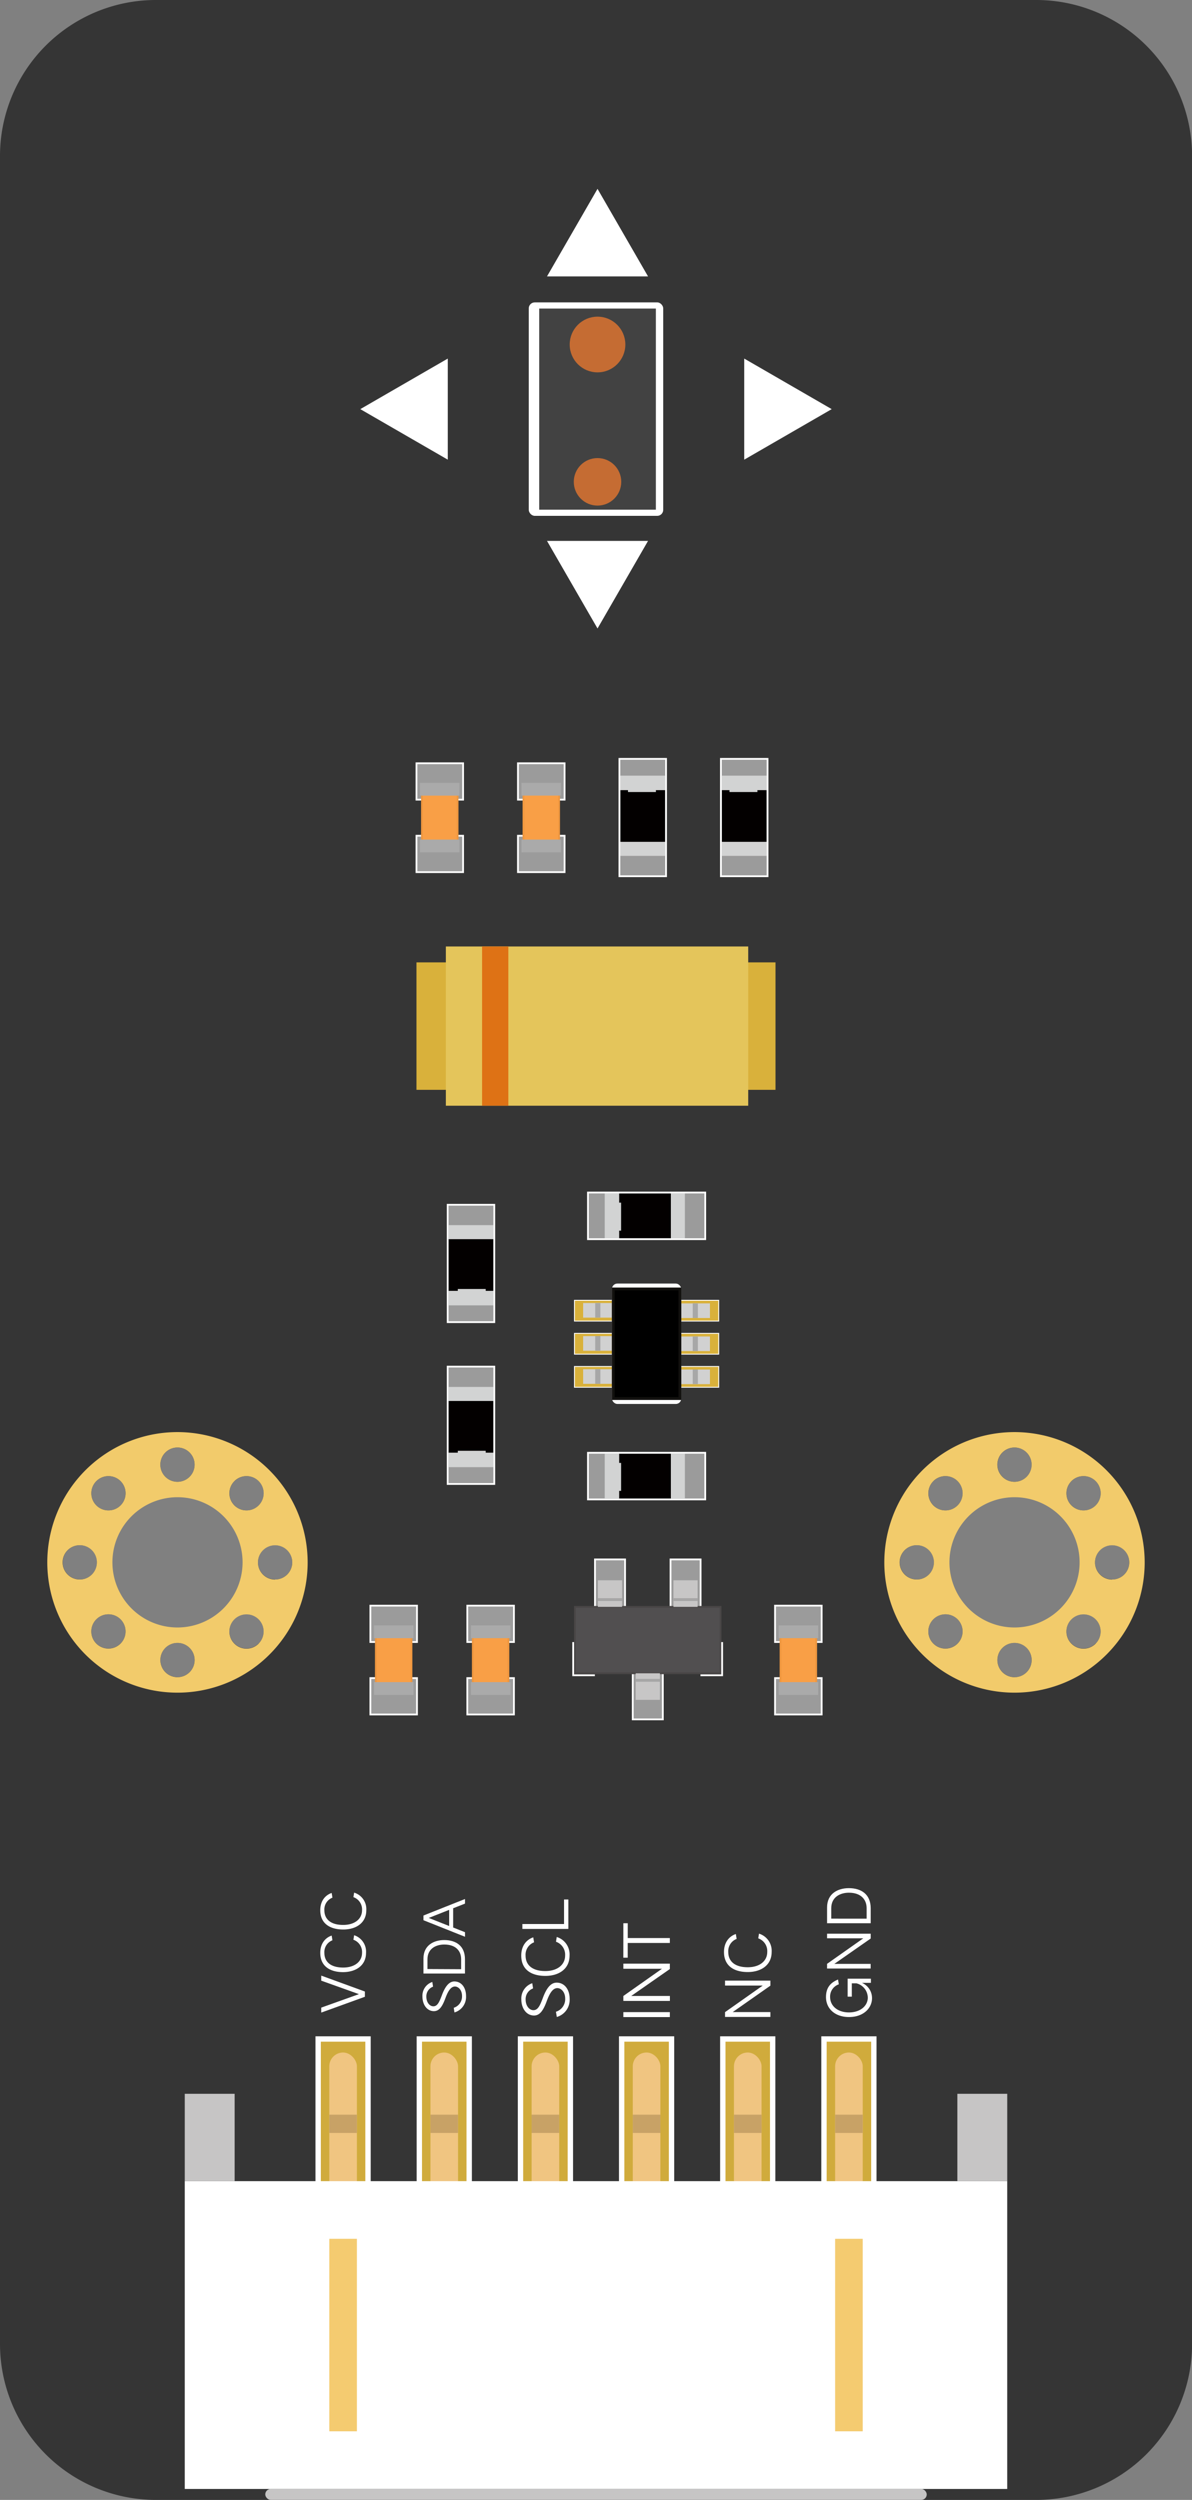 <svg xmlns="http://www.w3.org/2000/svg" viewBox="0 0 442.89 928.09"><rect x="0" y="0" width="442.89" height="928.09" fill="#808080" stroke="none"/><defs><style>.cls-1{fill:#353535;}.cls-2{fill:#f2cb6b;}.cls-3{fill:#d0ab3c;stroke-width:1.99px;}.cls-11,.cls-23,.cls-3,.cls-9{stroke:#fff;}.cls-10,.cls-11,.cls-14,.cls-23,.cls-26,.cls-3,.cls-9{stroke-miterlimit:10;}.cls-4{fill:#f0c581;}.cls-5{fill:#c8a266;}.cls-6{fill:#fff;}.cls-7{fill:#f4cb70;}.cls-8{fill:#c6c5c5;}.cls-9{fill:#9b9b9b;}.cls-10,.cls-11,.cls-14,.cls-9{stroke-width:0.66px;}.cls-10{fill:#514f50;stroke:#494646;}.cls-11{fill:none;}.cls-12{fill:#c7c6c6;}.cls-13{fill:#a6a6a6;}.cls-14{fill:#f99f46;stroke:#ef973f;}.cls-15{fill:#aaa;}.cls-16{fill:#424242;}.cls-17{fill:#c56c33;}.cls-18,.cls-23{fill:#d9b13b;}.cls-19{fill:#e4c55b;}.cls-20{fill:#de7215;}.cls-21{fill:#d2d3d3;}.cls-22{fill:#030000;}.cls-23{stroke-width:0.33px;}.cls-24{fill:#d1d1d1;}.cls-25{fill:#a7a7a7;}.cls-26{stroke:#11100e;stroke-width:1.05px;}</style></defs><title>手势传感模块</title><g id="图层_2" data-name="图层 2"><g id="图层_1-2" data-name="图层 1"><path id="_复合路径_" data-name="&lt;复合路径&gt;" class="cls-1" d="M385,0h-327A57.92,57.92,0,0,0,0,57.92V870.17a57.92,57.92,0,0,0,57.92,57.92H385a57.92,57.92,0,0,0,57.92-57.92V57.92A57.92,57.92,0,0,0,385,0Zm13.12,549.87a6.37,6.37,0,1,1,0,9A6.37,6.37,0,0,1,398.09,549.87Zm-21.15-12.49a6.37,6.37,0,1,1-6.37,6.37A6.37,6.37,0,0,1,376.94,537.38Zm-30.15,12.49a6.37,6.37,0,1,1,0,9A6.37,6.37,0,0,1,346.79,549.87Zm-259.7,0a6.37,6.37,0,1,1,0,9A6.37,6.37,0,0,1,87.09,549.87ZM65.94,537.38a6.37,6.37,0,1,1-6.37,6.37A6.37,6.37,0,0,1,65.94,537.38ZM35.79,549.87a6.37,6.37,0,1,1,0,9A6.37,6.37,0,0,1,35.79,549.87ZM23.3,580a6.37,6.37,0,1,1,6.37,6.37A6.37,6.37,0,0,1,23.3,580Zm21.5,30.15a6.37,6.37,0,1,1,0-9A6.37,6.37,0,0,1,44.8,610.17Zm21.15,12.49a6.37,6.37,0,1,1,6.37-6.37A6.37,6.37,0,0,1,65.94,622.66Zm0-17A25.65,25.65,0,1,1,91.59,580,25.65,25.65,0,0,1,65.94,605.67Zm30.15,4.5a6.37,6.37,0,1,1,0-9A6.37,6.37,0,0,1,96.1,610.17Zm6.12-23.78a6.37,6.37,0,1,1,6.37-6.37A6.37,6.37,0,0,1,102.22,586.39ZM334.3,580a6.37,6.37,0,1,1,6.37,6.37A6.37,6.37,0,0,1,334.3,580Zm21.5,30.15a6.37,6.37,0,1,1,0-9A6.37,6.37,0,0,1,355.8,610.17Zm21.15,12.49a6.37,6.37,0,1,1,6.37-6.37A6.37,6.37,0,0,1,376.94,622.66Zm0-17A25.65,25.65,0,1,1,402.59,580,25.65,25.65,0,0,1,376.94,605.67Zm30.15,4.5a6.37,6.37,0,1,1,0-9A6.37,6.37,0,0,1,407.1,610.17Zm6.12-23.78a6.37,6.37,0,1,1,6.37-6.37A6.37,6.37,0,0,1,413.22,586.39Z"/><path id="_复合路径_2" data-name="&lt;复合路径&gt;" class="cls-2" d="M376.94,531.66A48.37,48.37,0,1,0,425.31,580,48.42,48.42,0,0,0,376.94,531.66Zm21.15,18.21a6.37,6.37,0,1,1,0,9A6.37,6.37,0,0,1,398.09,549.87Zm-21.15-12.49a6.37,6.37,0,1,1-6.37,6.37A6.37,6.37,0,0,1,376.94,537.38Zm-30.15,12.49a6.37,6.37,0,1,1,0,9A6.37,6.37,0,0,1,346.79,549.87Zm-6.12,36.52A6.37,6.37,0,1,1,347,580,6.37,6.37,0,0,1,340.67,586.39Zm15.13,23.78a6.37,6.37,0,1,1,0-9A6.37,6.37,0,0,1,355.8,610.17Zm21.15,12.49a6.37,6.37,0,1,1,6.37-6.37A6.37,6.37,0,0,1,376.94,622.66Zm0-18.46A24.18,24.18,0,1,1,401.13,580,24.21,24.21,0,0,1,376.94,604.2Zm30.15,6a6.37,6.37,0,1,1,0-9A6.37,6.37,0,0,1,407.1,610.17Zm6.12-23.78a6.37,6.37,0,1,1,6.37-6.37A6.37,6.37,0,0,1,413.22,586.39Z"/><path id="_复合路径_3" data-name="&lt;复合路径&gt;" class="cls-2" d="M65.94,531.66A48.37,48.37,0,1,0,114.31,580,48.42,48.42,0,0,0,65.94,531.66Zm21.15,18.21a6.37,6.37,0,1,1,0,9A6.37,6.37,0,0,1,87.09,549.87ZM65.94,537.38a6.37,6.37,0,1,1-6.37,6.37A6.37,6.37,0,0,1,65.94,537.38ZM35.79,549.87a6.37,6.37,0,1,1,0,9A6.37,6.37,0,0,1,35.79,549.87Zm-6.12,36.52A6.37,6.37,0,1,1,36,580,6.37,6.37,0,0,1,29.67,586.39ZM44.8,610.17a6.37,6.37,0,1,1,0-9A6.37,6.37,0,0,1,44.8,610.17Zm21.15,12.49a6.37,6.37,0,1,1,6.37-6.37A6.37,6.37,0,0,1,65.94,622.66Zm0-18.46A24.18,24.18,0,1,1,90.13,580,24.21,24.21,0,0,1,65.94,604.2Zm30.15,6a6.37,6.37,0,1,1,0-9A6.37,6.37,0,0,1,96.1,610.17Zm6.12-23.78a6.37,6.37,0,1,1,6.37-6.37A6.37,6.37,0,0,1,102.22,586.39Z"/><g id="_编组_" data-name="&lt;编组&gt;"><g id="_编组_2" data-name="&lt;编组&gt;"><g id="_编组_3" data-name="&lt;编组&gt;"><g id="_编组_4" data-name="&lt;编组&gt;"><rect id="_矩形_" data-name="&lt;矩形&gt;" class="cls-3" x="118.21" y="756.97" width="18.53" height="56.47"/><rect id="_矩形_2" data-name="&lt;矩形&gt;" class="cls-4" x="122.35" y="761.99" width="10.26" height="52.94" rx="5.13" ry="5.13"/></g><rect id="_矩形_3" data-name="&lt;矩形&gt;" class="cls-5" x="122.35" y="785.07" width="10.26" height="6.78"/></g><g id="_编组_5" data-name="&lt;编组&gt;"><g id="_编组_6" data-name="&lt;编组&gt;"><rect id="_矩形_4" data-name="&lt;矩形&gt;" class="cls-3" x="155.8" y="756.97" width="18.53" height="56.47"/><rect id="_矩形_5" data-name="&lt;矩形&gt;" class="cls-4" x="159.93" y="761.99" width="10.26" height="52.94" rx="5.13" ry="5.13"/></g><rect id="_矩形_6" data-name="&lt;矩形&gt;" class="cls-5" x="159.93" y="785.07" width="10.26" height="6.78"/></g><g id="_编组_7" data-name="&lt;编组&gt;"><g id="_编组_8" data-name="&lt;编组&gt;"><rect id="_矩形_7" data-name="&lt;矩形&gt;" class="cls-3" x="193.39" y="756.97" width="18.53" height="56.47"/><rect id="_矩形_8" data-name="&lt;矩形&gt;" class="cls-4" x="197.52" y="761.99" width="10.26" height="52.94" rx="5.13" ry="5.13"/></g><rect id="_矩形_9" data-name="&lt;矩形&gt;" class="cls-5" x="197.52" y="785.07" width="10.26" height="6.78"/></g><g id="_编组_9" data-name="&lt;编组&gt;"><g id="_编组_10" data-name="&lt;编组&gt;"><rect id="_矩形_10" data-name="&lt;矩形&gt;" class="cls-3" x="230.98" y="756.97" width="18.53" height="56.47"/><rect id="_矩形_11" data-name="&lt;矩形&gt;" class="cls-4" x="235.11" y="761.99" width="10.26" height="52.94" rx="5.13" ry="5.13"/></g><rect id="_矩形_12" data-name="&lt;矩形&gt;" class="cls-5" x="235.11" y="785.07" width="10.26" height="6.78"/></g><g id="_编组_11" data-name="&lt;编组&gt;"><g id="_编组_12" data-name="&lt;编组&gt;"><rect id="_矩形_13" data-name="&lt;矩形&gt;" class="cls-3" x="268.56" y="756.97" width="18.53" height="56.47"/><rect id="_矩形_14" data-name="&lt;矩形&gt;" class="cls-4" x="272.7" y="761.99" width="10.26" height="52.94" rx="5.13" ry="5.13"/></g><rect id="_矩形_15" data-name="&lt;矩形&gt;" class="cls-5" x="272.7" y="785.07" width="10.26" height="6.78"/></g><g id="_编组_13" data-name="&lt;编组&gt;"><g id="_编组_14" data-name="&lt;编组&gt;"><rect id="_矩形_16" data-name="&lt;矩形&gt;" class="cls-3" x="306.15" y="756.97" width="18.53" height="56.47"/><rect id="_矩形_17" data-name="&lt;矩形&gt;" class="cls-4" x="310.29" y="761.99" width="10.26" height="52.94" rx="5.13" ry="5.13"/></g><rect id="_矩形_18" data-name="&lt;矩形&gt;" class="cls-5" x="310.29" y="785.07" width="10.26" height="6.78"/></g></g><rect id="_矩形_19" data-name="&lt;矩形&gt;" class="cls-6" x="68.65" y="809.75" width="305.58" height="114.27"/><rect id="_矩形_20" data-name="&lt;矩形&gt;" class="cls-7" x="122.35" y="831.15" width="10.26" height="71.47"/><rect id="_矩形_21" data-name="&lt;矩形&gt;" class="cls-7" x="310.29" y="831.15" width="10.26" height="71.47"/><rect id="_矩形_22" data-name="&lt;矩形&gt;" class="cls-8" x="68.65" y="777.32" width="18.53" height="32.43"/><rect id="_矩形_23" data-name="&lt;矩形&gt;" class="cls-8" x="355.71" y="777.32" width="18.53" height="32.43"/><rect id="_矩形_24" data-name="&lt;矩形&gt;" class="cls-8" x="98.56" y="924.01" width="245.77" height="4.08" rx="2.04" ry="2.04"/></g><g id="_编组_15" data-name="&lt;编组&gt;"><path id="_复合路径_4" data-name="&lt;复合路径&gt;" class="cls-6" d="M119.36,745.32l14-5v0l-14-5v-1.88l16.21,5.91v1.95l-16.21,5.87Z"/><path id="_复合路径_5" data-name="&lt;复合路径&gt;" class="cls-6" d="M119,725c0-3.68,2.06-5.69,4.23-6.42l.29,1.75a4.67,4.67,0,0,0-3,4.67c0,3.28,2.3,5.45,7,5.45,4.25,0,7-2.21,7-5.45a4.82,4.82,0,0,0-3.21-4.87l.27-1.68A6.42,6.42,0,0,1,136,725c0,4.69-3.79,7.15-8.55,7.15S119,730,119,725Z"/><path id="_复合路径_6" data-name="&lt;复合路径&gt;" class="cls-6" d="M119,709.18c0-3.68,2.06-5.69,4.23-6.42l.29,1.75a4.67,4.67,0,0,0-3,4.67c0,3.28,2.3,5.45,7,5.45,4.25,0,7-2.21,7-5.45a4.82,4.82,0,0,0-3.21-4.87l.27-1.68a6.42,6.42,0,0,1,4.52,6.55c0,4.69-3.79,7.15-8.55,7.15S119,714.25,119,709.18Z"/></g><g id="_编组_16" data-name="&lt;编组&gt;"><path id="_复合路径_7" data-name="&lt;复合路径&gt;" class="cls-6" d="M306.9,741.4c0-4.1,2.35-5.6,4.47-6.51l.29,1.79a4.77,4.77,0,0,0-3.23,4.72c0,3.34,2.86,5.71,7,5.71,4.25,0,7-2.46,7-5.49a5.57,5.57,0,0,0-4.19-5.31h-1.75v4.94h-1.55v-6.67h8.64v1.55h-3.32a6.14,6.14,0,0,1,3.74,5.69c0,3.61-3.08,7-8.55,7C310.31,748.82,306.9,745.78,306.9,741.4Z"/><path id="_复合路径_8" data-name="&lt;复合路径&gt;" class="cls-6" d="M307.3,729.07l13.46-9.48v0H307.3v-1.71h16.21v1.79L310,729.09l0,0h13.49v1.73H307.3Z"/><path id="_复合路径_9" data-name="&lt;复合路径&gt;" class="cls-6" d="M307.3,708.14c0-5.29,4.19-7.17,8.08-7.17,4.65,0,8.13,2.3,8.13,7.48V714H307.3ZM322,712.3v-3.9c0-3.23-2.15-5.74-6.6-5.74-3.08,0-6.55,1.51-6.55,5.78v3.85Z"/></g><g id="_编组_17" data-name="&lt;编组&gt;"><path id="_复合路径_10" data-name="&lt;复合路径&gt;" class="cls-6" d="M269.39,747l14-9.86v0h-14V735.3h16.85v1.87l-14,9.81,0,0h14v1.8H269.39Z"/><path id="_复合路径_11" data-name="&lt;复合路径&gt;" class="cls-6" d="M269,724.68c0-3.82,2.14-5.92,4.4-6.68l.3,1.82a4.85,4.85,0,0,0-3.11,4.86c0,3.41,2.4,5.66,7.23,5.66,4.42,0,7.25-2.3,7.25-5.66a5,5,0,0,0-3.34-5.07l.28-1.75a6.68,6.68,0,0,1,4.7,6.82c0,4.88-3.94,7.44-8.89,7.44S269,729.95,269,724.68Z"/></g><g id="_编组_18" data-name="&lt;编组&gt;"><path id="_复合路径_12" data-name="&lt;复合路径&gt;" class="cls-6" d="M231.61,747h17.27v1.84H231.61Z"/><path id="_复合路径_13" data-name="&lt;复合路径&gt;" class="cls-6" d="M231.61,741l14.34-10.1v0H231.61V729h17.27V731L234.53,741l0,0h14.37v1.84H231.61Z"/><path id="_复合路径_14" data-name="&lt;复合路径&gt;" class="cls-6" d="M231.61,714h1.63v5.5h15.64v1.82H233.23v5.47h-1.63Z"/></g><g id="_编组_19" data-name="&lt;编组&gt;"><path id="_复合路径_15" data-name="&lt;复合路径&gt;" class="cls-6" d="M206.56,746.86A4.89,4.89,0,0,0,210,742c0-2.57-1.59-3.92-2.92-3.92-2,0-3.15,2.78-3.85,4.6-1.26,3.48-2.55,5.58-4.81,5.58-2.87,0-4.72-2.71-4.72-6a6,6,0,0,1,4.06-6l.3,1.94a4.21,4.21,0,0,0-2.76,4.13c0,2.31,1.35,3.95,2.9,3.95,1.73,0,2.5-1.94,3.43-4.37,1.4-3.83,3-5.86,5.21-5.86,2.8,0,4.81,2.41,4.81,6a6.61,6.61,0,0,1-4.76,6.75Z"/><path id="_复合路径_16" data-name="&lt;复合路径&gt;" class="cls-6" d="M193.67,726c0-3.88,2.17-6,4.46-6.77l.3,1.85a4.92,4.92,0,0,0-3.15,4.93c0,3.46,2.43,5.74,7.33,5.74,4.48,0,7.36-2.33,7.36-5.74a5.08,5.08,0,0,0-3.39-5.14l.28-1.77a6.77,6.77,0,0,1,4.76,6.91c0,5-4,7.54-9,7.54S193.67,731.39,193.67,726Z"/><path id="_复合路径_17" data-name="&lt;复合路径&gt;" class="cls-6" d="M194.09,714.29h15.48v-9.11h1.61v10.93H194.09Z"/></g><g id="_编组_20" data-name="&lt;编组&gt;"><path id="_复合路径_18" data-name="&lt;复合路径&gt;" class="cls-6" d="M168.59,745.39a4.42,4.42,0,0,0,3.08-4.36c0-2.32-1.43-3.54-2.63-3.54-1.81,0-2.85,2.51-3.48,4.15-1.14,3.14-2.3,5-4.34,5-2.59,0-4.26-2.45-4.26-5.42a5.37,5.37,0,0,1,3.67-5.42l.27,1.75a3.8,3.8,0,0,0-2.49,3.73c0,2.09,1.22,3.56,2.61,3.56,1.56,0,2.25-1.75,3.1-3.94,1.26-3.46,2.74-5.29,4.7-5.29,2.53,0,4.34,2.17,4.34,5.42a6,6,0,0,1-4.3,6.09Z"/><path id="_复合路径_19" data-name="&lt;复合路径&gt;" class="cls-6" d="M157.34,727.07c0-5,4-6.83,7.69-6.83,4.43,0,7.73,2.19,7.73,7.12v5.31H157.34Zm14,4v-3.71c0-3.08-2-5.46-6.28-5.46-2.93,0-6.24,1.43-6.24,5.5V731Z"/><path id="_复合路径_20" data-name="&lt;复合路径&gt;" class="cls-6" d="M157.34,712.88v-1.75L172.77,705v1.71l-4.4,1.73v7.14l4.4,1.75v1.69Zm9.55,2.15v-6l-7.59,3v0Z"/></g><g id="_编组_21" data-name="&lt;编组&gt;"><g id="_编组_22" data-name="&lt;编组&gt;"><rect id="_矩形_25" data-name="&lt;矩形&gt;" class="cls-9" x="221.07" y="578.93" width="11.17" height="21.09"/><rect id="_矩形_26" data-name="&lt;矩形&gt;" class="cls-9" x="249.14" y="578.93" width="11.17" height="21.09"/><rect id="_矩形_27" data-name="&lt;矩形&gt;" class="cls-9" x="235.1" y="617.23" width="11.17" height="21.09"/><rect id="_矩形_28" data-name="&lt;矩形&gt;" class="cls-10" x="213.63" y="596.55" width="54.1" height="24.65"/><polyline id="_路径_" data-name="&lt;路径&gt;" class="cls-11" points="212.97 609.62 212.97 621.94 221.02 621.94"/><polyline id="_路径_2" data-name="&lt;路径&gt;" class="cls-11" points="268.31 609.62 268.31 621.94 260.26 621.94"/><rect id="_矩形_29" data-name="&lt;矩形&gt;" class="cls-12" x="222.15" y="586.68" width="8.99" height="9.87"/><rect id="_矩形_30" data-name="&lt;矩形&gt;" class="cls-12" x="250.22" y="586.68" width="8.99" height="9.87"/><rect id="_矩形_31" data-name="&lt;矩形&gt;" class="cls-12" x="236.19" y="621.2" width="8.99" height="9.87"/><rect id="_矩形_32" data-name="&lt;矩形&gt;" class="cls-13" x="222.15" y="593.32" width="8.99" height="1.05"/><rect id="_矩形_33" data-name="&lt;矩形&gt;" class="cls-13" x="250.22" y="593.32" width="8.99" height="1.05"/><rect id="_矩形_34" data-name="&lt;矩形&gt;" class="cls-13" x="236.19" y="623.3" width="8.99" height="1.05"/></g><g id="_编组_23" data-name="&lt;编组&gt;"><rect id="_矩形_35" data-name="&lt;矩形&gt;" class="cls-9" x="287.96" y="623" width="17.32" height="13.51" transform="translate(593.25 1259.5) rotate(180)"/><rect id="_矩形_36" data-name="&lt;矩形&gt;" class="cls-9" x="287.96" y="596.08" width="17.32" height="13.51" transform="translate(593.25 1205.68) rotate(180)"/><g id="_编组_24" data-name="&lt;编组&gt;"><rect id="_矩形_37" data-name="&lt;矩形&gt;" class="cls-14" x="290" y="606.62" width="13.24" height="19.47" transform="translate(593.25 1232.7) rotate(180)"/></g><rect id="_矩形_38" data-name="&lt;矩形&gt;" class="cls-15" x="294.28" y="598.46" width="4.74" height="14.67" transform="translate(902.44 309.14) rotate(90)"/><rect id="_矩形_39" data-name="&lt;矩形&gt;" class="cls-15" x="294.28" y="619.52" width="4.74" height="14.67" transform="translate(923.51 330.21) rotate(90)"/></g><g id="_编组_25" data-name="&lt;编组&gt;"><rect id="_矩形_40" data-name="&lt;矩形&gt;" class="cls-9" x="173.64" y="623" width="17.32" height="13.51" transform="translate(364.59 1259.5) rotate(180)"/><rect id="_矩形_41" data-name="&lt;矩形&gt;" class="cls-9" x="173.64" y="596.08" width="17.32" height="13.51" transform="translate(364.59 1205.68) rotate(180)"/><g id="_编组_26" data-name="&lt;编组&gt;"><rect id="_矩形_42" data-name="&lt;矩形&gt;" class="cls-14" x="175.68" y="606.62" width="13.24" height="19.47" transform="translate(364.59 1232.7) rotate(180)"/></g><rect id="_矩形_43" data-name="&lt;矩形&gt;" class="cls-15" x="179.95" y="598.46" width="4.74" height="14.67" transform="translate(788.12 423.47) rotate(90)"/><rect id="_矩形_44" data-name="&lt;矩形&gt;" class="cls-15" x="179.95" y="619.52" width="4.74" height="14.67" transform="translate(809.18 444.54) rotate(90)"/></g><g id="_编组_27" data-name="&lt;编组&gt;"><rect id="_矩形_45" data-name="&lt;矩形&gt;" class="cls-9" x="137.61" y="623" width="17.32" height="13.51" transform="translate(292.54 1259.5) rotate(180)"/><rect id="_矩形_46" data-name="&lt;矩形&gt;" class="cls-9" x="137.61" y="596.08" width="17.32" height="13.51" transform="translate(292.54 1205.68) rotate(180)"/><g id="_编组_28" data-name="&lt;编组&gt;"><rect id="_矩形_47" data-name="&lt;矩形&gt;" class="cls-14" x="139.65" y="606.62" width="13.24" height="19.47" transform="translate(292.54 1232.7) rotate(180)"/></g><rect id="_矩形_48" data-name="&lt;矩形&gt;" class="cls-15" x="143.93" y="598.46" width="4.74" height="14.67" transform="translate(752.09 459.5) rotate(90)"/><rect id="_矩形_49" data-name="&lt;矩形&gt;" class="cls-15" x="143.93" y="619.52" width="4.74" height="14.67" transform="translate(773.16 480.56) rotate(90)"/></g></g><g id="_编组_29" data-name="&lt;编组&gt;"><rect id="_矩形_50" data-name="&lt;矩形&gt;" class="cls-6" x="196.46" y="112.26" width="49.96" height="79.25" rx="2.23" ry="2.23"/><rect id="_矩形_51" data-name="&lt;矩形&gt;" class="cls-16" x="200.34" y="114.55" width="43.35" height="74.67"/><circle id="_路径_3" data-name="&lt;路径&gt;" class="cls-17" cx="222.01" cy="127.9" r="10.34"/><circle id="_路径_4" data-name="&lt;路径&gt;" class="cls-17" cx="222.01" cy="178.88" r="8.82"/><polygon id="_路径_5" data-name="&lt;路径&gt;" class="cls-6" points="203.24 102.62 222.01 70.11 240.78 102.62 203.24 102.62"/><polygon id="_路径_6" data-name="&lt;路径&gt;" class="cls-6" points="240.78 200.81 222.01 233.32 203.24 200.81 240.78 200.81"/><polygon id="_路径_7" data-name="&lt;路径&gt;" class="cls-6" points="276.52 133.12 309.02 151.89 276.52 170.65 276.52 133.12"/><polygon id="_路径_8" data-name="&lt;路径&gt;" class="cls-6" points="166.37 170.65 133.87 151.89 166.37 133.12 166.37 170.65"/></g><g id="_编组_30" data-name="&lt;编组&gt;"><rect id="_矩形_52" data-name="&lt;矩形&gt;" class="cls-18" x="154.74" y="357.28" width="133.4" height="47.32"/><g id="_编组_31" data-name="&lt;编组&gt;"><rect id="_矩形_53" data-name="&lt;矩形&gt;" class="cls-19" x="165.66" y="351.38" width="112.34" height="59.12"/><rect id="_矩形_54" data-name="&lt;矩形&gt;" class="cls-20" x="179.12" y="351.38" width="9.76" height="59.12"/></g></g><g id="_编组_32" data-name="&lt;编组&gt;"><rect id="_矩形_55" data-name="&lt;矩形&gt;" class="cls-9" x="166.33" y="507.34" width="17.32" height="43.57" transform="translate(349.98 1058.26) rotate(180)"/><rect id="_矩形_56" data-name="&lt;矩形&gt;" class="cls-21" x="166.63" y="514.9" width="16.71" height="29.78" transform="translate(349.98 1059.58) rotate(180)"/><polygon id="_路径_9" data-name="&lt;路径&gt;" class="cls-22" points="183.28 539.3 183.28 520.11 166.69 520.11 166.69 539.3 170.09 539.3 170.09 538.6 180.47 538.6 180.47 539.3 183.28 539.3"/></g><g id="_编组_33" data-name="&lt;编组&gt;"><rect id="_矩形_57" data-name="&lt;矩形&gt;" class="cls-9" x="231.58" y="526.22" width="17.32" height="43.57" transform="translate(-307.76 788.24) rotate(-90)"/><rect id="_矩形_58" data-name="&lt;矩形&gt;" class="cls-21" x="231.22" y="533.11" width="16.71" height="29.78" transform="translate(-308.42 787.58) rotate(-90)"/><polygon id="_路径_10" data-name="&lt;路径&gt;" class="cls-22" points="230.06 556.3 249.26 556.3 249.26 539.71 230.06 539.71 230.06 543.1 230.77 543.1 230.77 553.48 230.06 553.48 230.06 556.3"/></g><g id="_编组_34" data-name="&lt;编组&gt;"><rect id="_矩形_59" data-name="&lt;矩形&gt;" class="cls-9" x="231.58" y="429.6" width="17.32" height="43.57" transform="translate(-211.14 691.62) rotate(-90)"/><rect id="_矩形_60" data-name="&lt;矩形&gt;" class="cls-21" x="231.22" y="436.5" width="16.71" height="29.78" transform="translate(-211.81 690.96) rotate(-90)"/><polygon id="_路径_11" data-name="&lt;路径&gt;" class="cls-22" points="230.06 459.68 249.26 459.68 249.26 443.09 230.06 443.09 230.06 446.48 230.77 446.48 230.77 456.87 230.06 456.87 230.06 459.68"/></g><g id="_编组_35" data-name="&lt;编组&gt;"><rect id="_矩形_61" data-name="&lt;矩形&gt;" class="cls-9" x="166.33" y="447.28" width="17.32" height="43.57" transform="translate(349.98 938.12) rotate(180)"/><rect id="_矩形_62" data-name="&lt;矩形&gt;" class="cls-21" x="166.63" y="454.83" width="16.71" height="29.78" transform="translate(349.98 939.44) rotate(180)"/><polygon id="_路径_12" data-name="&lt;路径&gt;" class="cls-22" points="183.28 479.23 183.28 460.04 166.69 460.04 166.69 479.23 170.09 479.23 170.09 478.53 180.47 478.53 180.47 479.23 183.28 479.23"/></g><g id="_编组_36" data-name="&lt;编组&gt;"><rect id="_矩形_63" data-name="&lt;矩形&gt;" class="cls-9" x="192.45" y="283.36" width="17.32" height="13.51"/><rect id="_矩形_64" data-name="&lt;矩形&gt;" class="cls-9" x="192.45" y="310.27" width="17.32" height="13.51"/><g id="_编组_37" data-name="&lt;编组&gt;"><rect id="_矩形_65" data-name="&lt;矩形&gt;" class="cls-14" x="194.49" y="293.78" width="13.24" height="19.47"/></g><rect id="_矩形_66" data-name="&lt;矩形&gt;" class="cls-15" x="198.71" y="306.74" width="4.74" height="14.67" transform="translate(-112.99 515.15) rotate(-90)"/><rect id="_矩形_67" data-name="&lt;矩形&gt;" class="cls-15" x="198.71" y="285.67" width="4.74" height="14.67" transform="translate(-91.93 494.08) rotate(-90)"/></g><g id="_编组_38" data-name="&lt;编组&gt;"><rect id="_矩形_68" data-name="&lt;矩形&gt;" class="cls-9" x="154.74" y="283.36" width="17.32" height="13.51"/><rect id="_矩形_69" data-name="&lt;矩形&gt;" class="cls-9" x="154.74" y="310.27" width="17.32" height="13.51"/><g id="_编组_39" data-name="&lt;编组&gt;"><rect id="_矩形_70" data-name="&lt;矩形&gt;" class="cls-14" x="156.78" y="293.78" width="13.24" height="19.47"/></g><rect id="_矩形_71" data-name="&lt;矩形&gt;" class="cls-15" x="161" y="306.74" width="4.74" height="14.67" transform="translate(-150.7 477.44) rotate(-90)"/><rect id="_矩形_72" data-name="&lt;矩形&gt;" class="cls-15" x="161" y="285.67" width="4.74" height="14.67" transform="translate(-129.63 456.38) rotate(-90)"/></g><g id="_编组_40" data-name="&lt;编组&gt;"><rect id="_矩形_73" data-name="&lt;矩形&gt;" class="cls-9" x="267.86" y="281.73" width="17.32" height="43.57"/><rect id="_矩形_74" data-name="&lt;矩形&gt;" class="cls-21" x="268.16" y="287.96" width="16.71" height="29.78"/><polygon id="_路径_13" data-name="&lt;路径&gt;" class="cls-22" points="268.23 293.34 268.23 312.53 284.81 312.53 284.81 293.34 281.42 293.34 281.42 294.04 271.04 294.04 271.04 293.34 268.23 293.34"/></g><g id="_编组_41" data-name="&lt;编组&gt;"><rect id="_矩形_75" data-name="&lt;矩形&gt;" class="cls-9" x="230.15" y="281.73" width="17.32" height="43.57"/><rect id="_矩形_76" data-name="&lt;矩形&gt;" class="cls-21" x="230.46" y="287.96" width="16.71" height="29.78"/><polygon id="_路径_14" data-name="&lt;路径&gt;" class="cls-22" points="230.52 293.34 230.52 312.53 247.1 312.53 247.1 293.34 243.71 293.34 243.71 294.04 233.33 294.04 233.33 293.34 230.52 293.34"/></g><g id="_编组_42" data-name="&lt;编组&gt;"><g id="_编组_43" data-name="&lt;编组&gt;"><rect id="_矩形_77" data-name="&lt;矩形&gt;" class="cls-23" x="213.44" y="482.73" width="53.6" height="7.72"/><rect id="_矩形_78" data-name="&lt;矩形&gt;" class="cls-23" x="213.44" y="495.01" width="53.6" height="7.72"/><rect id="_矩形_79" data-name="&lt;矩形&gt;" class="cls-23" x="213.44" y="507.3" width="53.6" height="7.72"/></g><g id="_编组_44" data-name="&lt;编组&gt;"><rect id="_矩形_80" data-name="&lt;矩形&gt;" class="cls-24" x="253.11" y="508.45" width="10.66" height="5.42" transform="translate(516.89 1022.31) rotate(180)"/><rect id="_矩形_81" data-name="&lt;矩形&gt;" class="cls-25" x="257.37" y="508.45" width="1.92" height="5.42" transform="translate(516.67 1022.31) rotate(180)"/></g><g id="_编组_45" data-name="&lt;编组&gt;"><rect id="_矩形_82" data-name="&lt;矩形&gt;" class="cls-24" x="253.11" y="496.16" width="10.66" height="5.42" transform="translate(516.89 997.74) rotate(180)"/><rect id="_矩形_83" data-name="&lt;矩形&gt;" class="cls-25" x="257.37" y="496.16" width="1.92" height="5.42" transform="translate(516.67 997.74) rotate(180)"/></g><g id="_编组_46" data-name="&lt;编组&gt;"><rect id="_矩形_84" data-name="&lt;矩形&gt;" class="cls-24" x="253.11" y="483.88" width="10.66" height="5.42" transform="translate(516.89 973.18) rotate(180)"/><rect id="_矩形_85" data-name="&lt;矩形&gt;" class="cls-25" x="257.37" y="483.88" width="1.92" height="5.42" transform="translate(516.67 973.18) rotate(180)"/></g><g id="_编组_47" data-name="&lt;编组&gt;"><rect id="_矩形_86" data-name="&lt;矩形&gt;" class="cls-24" x="216.67" y="483.75" width="10.66" height="5.42"/><rect id="_矩形_87" data-name="&lt;矩形&gt;" class="cls-25" x="221.15" y="483.75" width="1.92" height="5.42"/></g><g id="_编组_48" data-name="&lt;编组&gt;"><rect id="_矩形_88" data-name="&lt;矩形&gt;" class="cls-24" x="216.67" y="496.04" width="10.66" height="5.42"/><rect id="_矩形_89" data-name="&lt;矩形&gt;" class="cls-25" x="221.15" y="496.04" width="1.92" height="5.42"/></g><g id="_编组_49" data-name="&lt;编组&gt;"><rect id="_矩形_90" data-name="&lt;矩形&gt;" class="cls-24" x="216.67" y="508.32" width="10.66" height="5.42"/><rect id="_矩形_91" data-name="&lt;矩形&gt;" class="cls-25" x="221.15" y="508.32" width="1.92" height="5.42"/></g><rect id="_矩形_92" data-name="&lt;矩形&gt;" class="cls-6" x="227.37" y="476.52" width="25.75" height="44.7" rx="2.02" ry="2.02"/><rect id="_矩形_93" data-name="&lt;矩形&gt;" class="cls-26" x="227.86" y="478.53" width="24.76" height="40.68"/></g></g></g></svg>